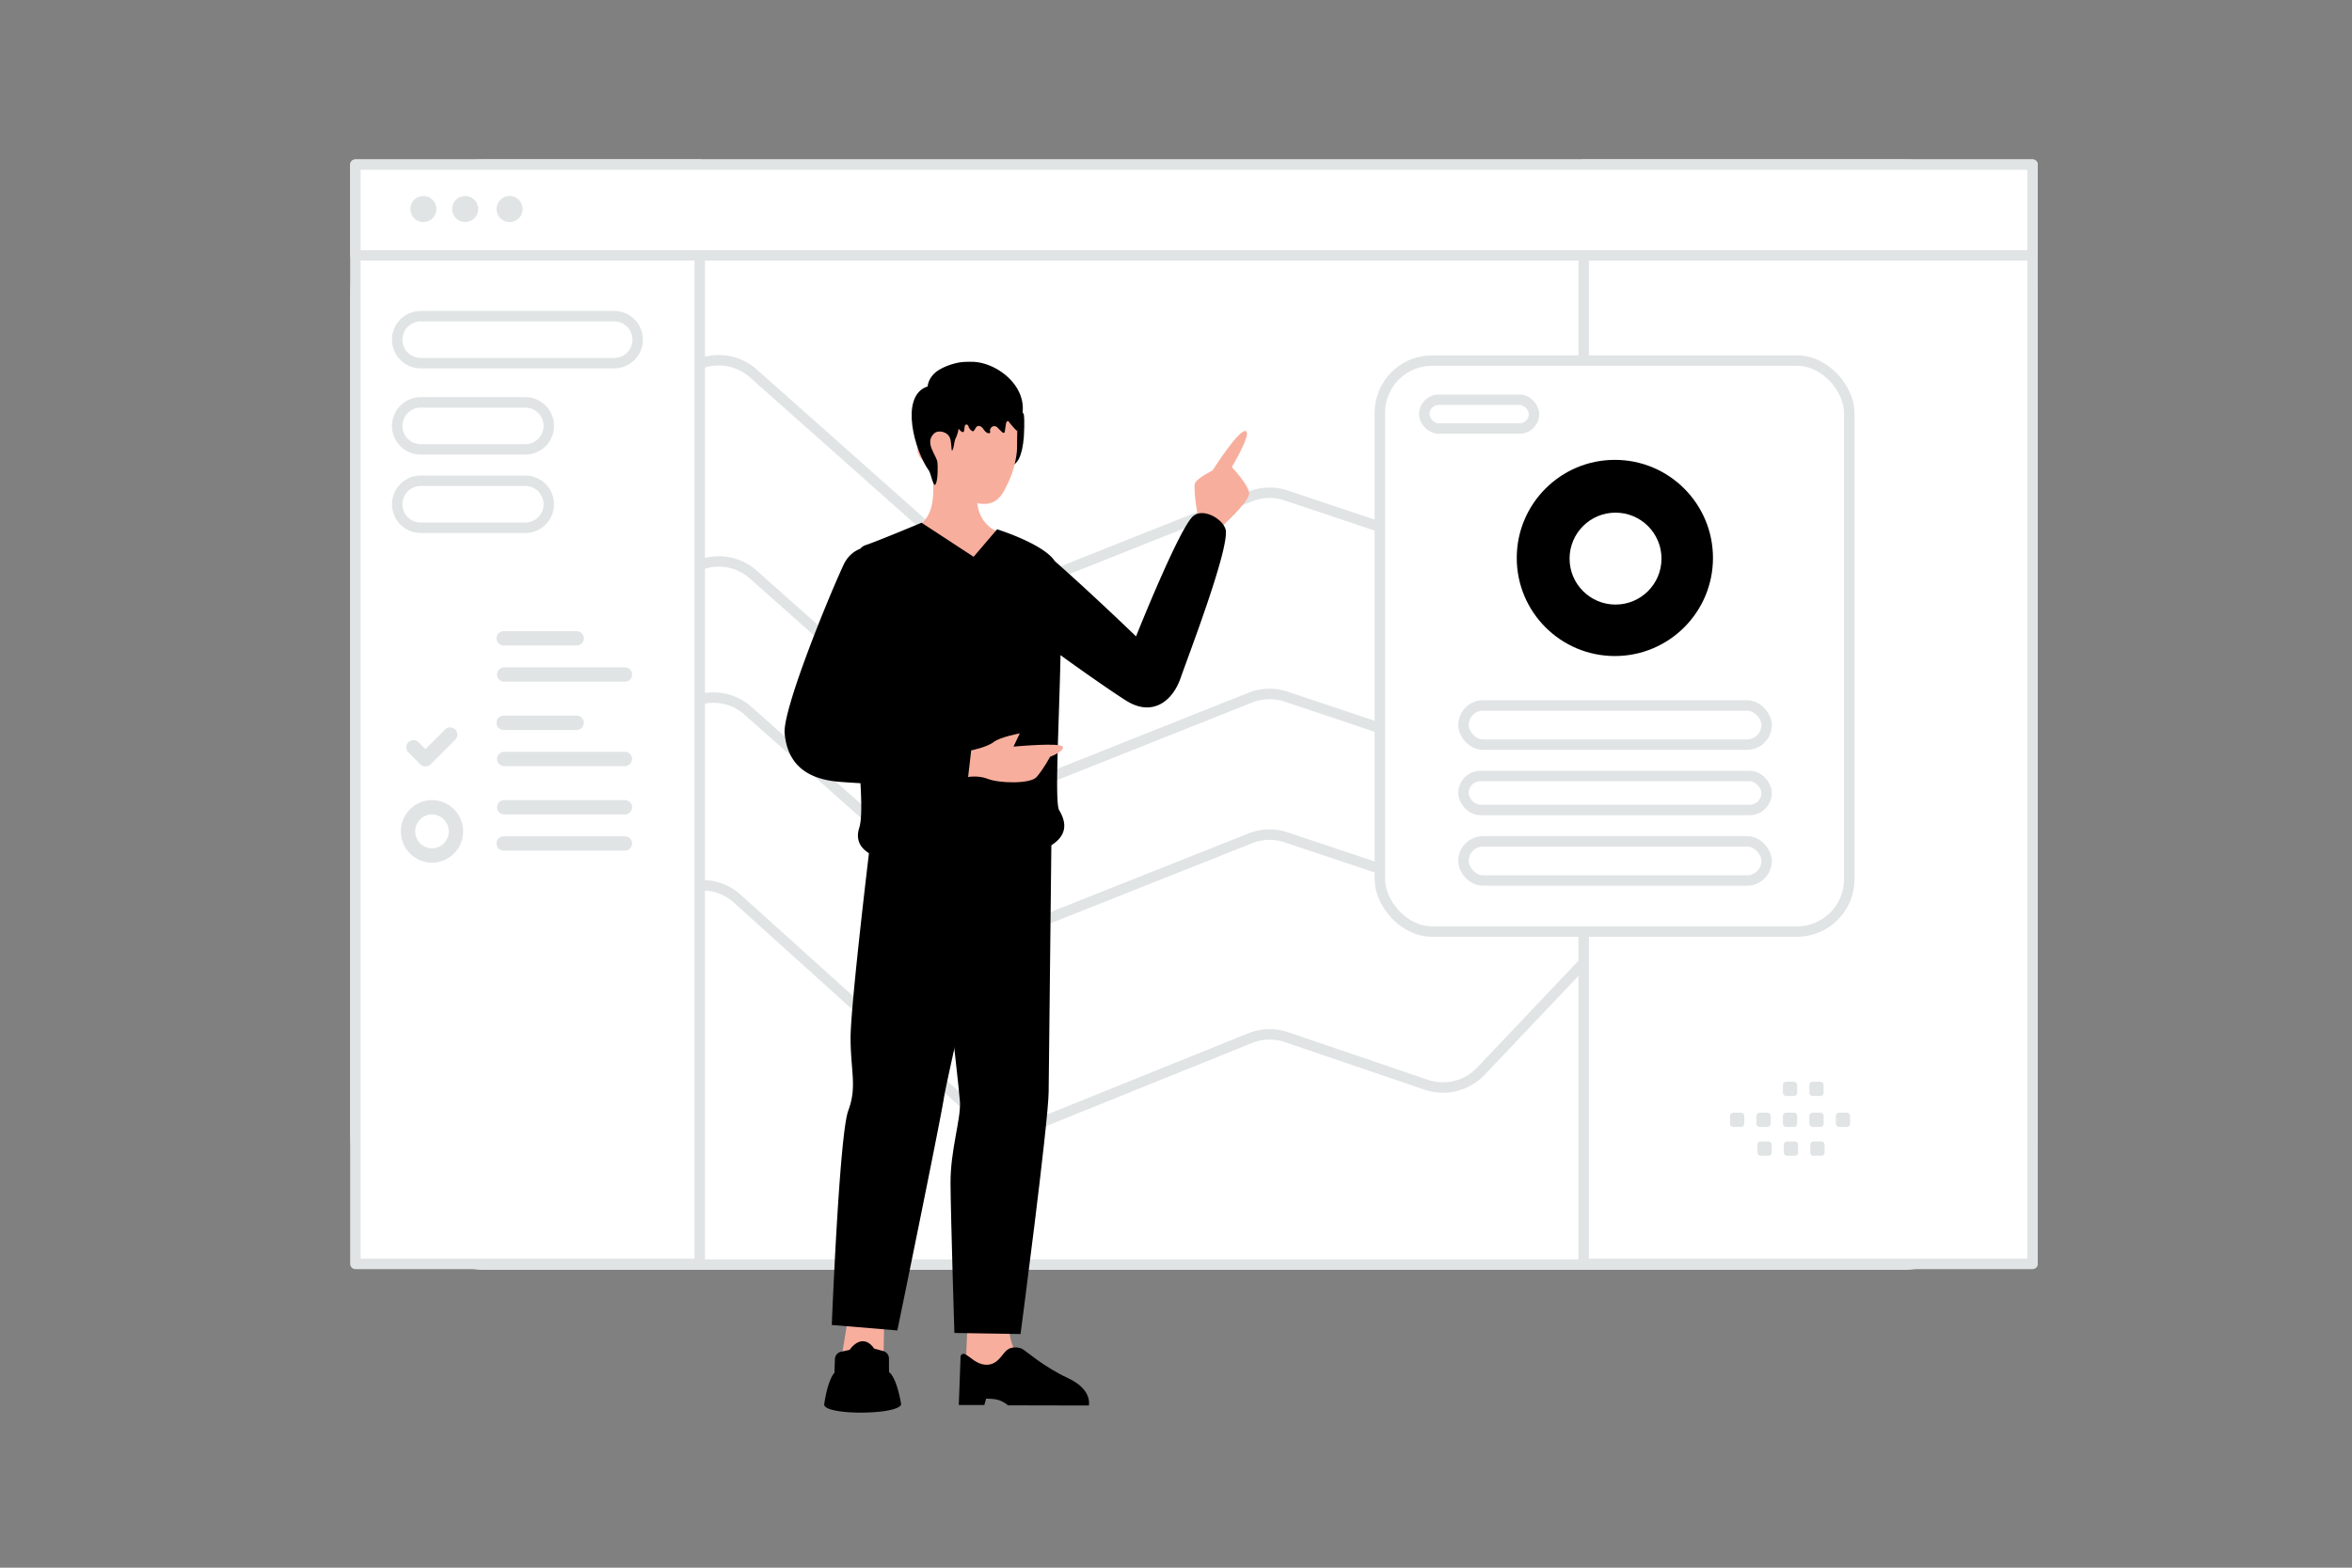 <svg width="900" height="600" viewBox="0 0 900 600" fill="none" xmlns="http://www.w3.org/2000/svg"><rect x="0" y="0" width="900" height="600" fill="#808080" stroke="none"/><path fill="transparent" d="M0 0h900v600H0z"/><path fill-rule="evenodd" clip-rule="evenodd" d="M136 113c0-27.614 22.386-50 50-50h541.758c27.614 0 50 22.386 50 50v320.729c0 27.615-22.386 50-50 50H186c-27.614 0-50-22.385-50-50V113z" fill="#fff" stroke="#E1E4E5" stroke-width="4" stroke-linecap="round" stroke-linejoin="round"/><path fill-rule="evenodd" clip-rule="evenodd" d="M185.065 404c-11.071 0-20.036-8.994-20-20.065l.195-59.704a20.004 20.004 0 0 1 2.397-9.429l89.753-166.404c6.126-11.358 21.244-14.027 30.889-5.455l86.16 76.576a19.999 19.999 0 0 0 20.681 3.634l83.287-33.142a19.999 19.999 0 0 1 13.759-.378l53.657 18.01a20 20 0 0 0 20.774-5.092l69.209-71.91a19.998 19.998 0 0 1 10.422-5.73l78.764-16.029c12.394-2.523 23.988 6.95 23.988 19.598V384c0 11.046-8.954 20-20 20H185.065z" fill="#fff" stroke="#E1E4E5" stroke-width="4" stroke-linecap="round" stroke-linejoin="round"/><path fill-rule="evenodd" clip-rule="evenodd" d="M185.065 481c-11.071 0-20.036-8.994-20-20.065l.195-59.704a20.004 20.004 0 0 1 2.397-9.429l89.753-166.404c6.126-11.358 21.244-14.027 30.889-5.455l86.16 76.576a19.999 19.999 0 0 0 20.681 3.634l83.287-33.142a19.999 19.999 0 0 1 13.759-.378l53.657 18.01a20 20 0 0 0 20.774-5.092l69.209-71.91a19.998 19.998 0 0 1 10.422-5.73l78.764-16.029c12.394-2.523 23.988 6.95 23.988 19.598V461c0 11.046-8.954 20-20 20H185.065z" fill="#fff" stroke="#E1E4E5" stroke-width="4" stroke-linecap="round" stroke-linejoin="round"/><path fill-rule="evenodd" clip-rule="evenodd" d="M185.074 481c-11.074 0-20.041-9-20-20.074l.179-48.187a19.994 19.994 0 0 1 3.593-11.363l87.703-125.814c6.845-9.82 20.726-11.468 29.68-3.523l88.238 78.287a20.001 20.001 0 0 0 20.657 3.626l83.313-33.095a20.003 20.003 0 0 1 13.738-.377l53.684 17.988a19.998 19.998 0 0 0 20.753-5.082l69.214-71.792a20.004 20.004 0 0 1 10.417-5.718l78.775-16.004c12.393-2.518 23.982 6.954 23.982 19.6V461c0 11.046-8.954 20-20 20H185.074z" fill="#fff" stroke="#E1E4E5" stroke-width="4" stroke-linecap="round" stroke-linejoin="round"/><path fill-rule="evenodd" clip-rule="evenodd" d="M185 484c-11.046 0-20-8.954-20-20v-37.23a20 20 0 0 1 7.395-15.527l83.722-67.968c7.651-6.211 18.685-5.923 26.002.677l92.272 83.239a19.999 19.999 0 0 0 20.886 3.694l83.062-33.549a20.005 20.005 0 0 1 13.94-.387l53.423 18.201a20 20 0 0 0 20.963-5.17l69.161-72.939a19.997 19.997 0 0 1 10.467-5.826l78.661-16.248c12.411-2.564 24.046 6.914 24.046 19.586V464c0 11.046-8.954 20-20 20H185z" fill="#fff" stroke="#E1E4E5" stroke-width="4" stroke-linecap="round" stroke-linejoin="round"/><path fill-rule="evenodd" clip-rule="evenodd" d="M136 63h131.758v420.729H136V63z" fill="#fff" stroke="#E1E4E5" stroke-width="4" stroke-linecap="round" stroke-linejoin="round"/><path d="M192.727 244.309h27.925m-27.708 13.854h46.18m-66.869 22.989-9.448 9.439-4.59-4.577m34.51-9.379h27.925m-27.708 13.854h46.18m-.001 32.325h-46.396m46.397-13.854h-46.18" stroke="#E1E4E5" stroke-width="5.5" stroke-linecap="round" stroke-linejoin="round"/><path clip-rule="evenodd" d="M165.236 327.432a9.236 9.236 0 1 0 0-18.472 9.237 9.237 0 0 0 0 18.472z" stroke="#E1E4E5" stroke-width="5.5" stroke-linecap="round" stroke-linejoin="round"/><path fill-rule="evenodd" clip-rule="evenodd" d="M152 130a9 9 0 0 1 9-9h74a9 9 0 0 1 9 9 9 9 0 0 1-9 9h-74a9 9 0 0 1-9-9zm0 33a9 9 0 0 1 9-9h40a9 9 0 0 1 9 9 9 9 0 0 1-9 9h-40a9 9 0 0 1-9-9zm0 30a9 9 0 0 1 9-9h40a9 9 0 0 1 9 9 9 9 0 0 1-9 9h-40a9 9 0 0 1-9-9zM606 63h171.758v420.729H606V63z" fill="#fff" stroke="#E1E4E5" stroke-width="4" stroke-linecap="round" stroke-linejoin="round"/><path fill-rule="evenodd" clip-rule="evenodd" d="M136 63h641.758v34.73H136V63z" fill="#fff" stroke="#E1E4E5" stroke-width="4" stroke-linecap="round" stroke-linejoin="round"/><circle cx="162" cy="80" r="4.5" fill="#E1E4E5" stroke="#E1E4E5" stroke-linecap="round" stroke-linejoin="round"/><circle cx="178" cy="80" r="4.5" fill="#E1E4E5" stroke="#E1E4E5" stroke-linecap="round" stroke-linejoin="round"/><circle cx="195" cy="80" r="4.5" fill="#E1E4E5" stroke="#E1E4E5" stroke-linecap="round" stroke-linejoin="round"/><path d="M380.526 171.749c-.612 2.448.2 4.992 1.539 7.13.946 1.51 2.27-.158 4.199-.425 2.984-.418 4.874-3.577 5.519-11.273.299-5.622.159-8.426-.155-8.917-1.114-1.757-3.981-2.344-6.242-2.175" fill="#000000"/><path fill-rule="evenodd" clip-rule="evenodd" d="M385.944 506.257s-.182 11.557 6.952 15.663 18.186 11.734 18.186 11.734l-42.044 1.417 1.199-28.918 15.707.104z" fill="#F8AE9D"/><path fill-rule="evenodd" clip-rule="evenodd" d="m367.571 518.993-.684 18.75h9.766l.669-2.416s3.677-.15 5.801.893c2.246 1.104 2.548 1.639 2.548 1.639l30.975.065s1.528-6.06-7.914-10.443c-9.442-4.385-16.317-10.607-17.623-11.244-1.316-.641-3.969-1.004-5.838.504-1.869 1.506-3.348 5.469-7.583 5.593-5.451.16-8.582-6.512-10.117-3.341zm-12.073-201.364s11.475 97.369 11.832 104.137c.357 6.769-3.686 18.45-3.607 31.111.078 12.661 1.476 57.283 1.476 57.283l25.314.413s10.638-80.636 10.753-92.728c.114-12.091 1.09-99.052 1.09-99.052l-46.858-1.164z" fill="#000000"/><path fill-rule="evenodd" clip-rule="evenodd" d="m324.539 504.226-4.933 29.958 18.186-.091.575-30.337-13.828.47z" fill="#F8AE9D"/><path fill-rule="evenodd" clip-rule="evenodd" d="M321.839 517.345a3 3 0 0 0-2.361 2.833l-.172 5.221c-2.597 2.887-3.811 11.279-3.919 12.064a.592.592 0 0 0-.006.126c.286 4.095 27.145 4.026 29.359.144a.66.66 0 0 0 .058-.442c-.245-1.505-1.724-9.898-4.611-12.162l-.019-5.165a2.999 2.999 0 0 0-2.22-2.886l-3.454-.929c-2.659-3.888-6.282-3.75-9.386.486l-3.269.71zm11.628-198.799s-8.104 66.432-7.994 79.153c.11 12.723 2.494 18.31-.899 27.436-3.393 9.126-6.287 81.97-6.287 81.97l25.092 2.09s16.03-77.947 17.773-88.754c1.743-10.807 23.287-102.812 23.287-102.812l-50.972.917z" fill="#000000"/><path fill-rule="evenodd" clip-rule="evenodd" d="M458.586 199.102s-2.095-11.675-1.342-14.039c.644-2.044 6.725-4.99 6.725-4.99s10.578-16.709 12.892-15.008c1.884 1.38-5.508 13.698-5.508 13.698s6.74 7.072 6.646 10.233c-.094 3.161-11.001 13.057-11.001 13.057l-8.412-2.951zm-108.713 2.743s6.966-1.635 7.208-13.05c.241-11.414.072-15.31.072-15.31l16.515-.277s.167 12.721.17 17.322c.006 10.018 7.445 12.724 7.445 12.724s-.618 10.953-14.522 11.735c-10.856.611-16.888-13.144-16.888-13.144z" fill="#F8AE9D"/><path fill-rule="evenodd" clip-rule="evenodd" d="M355.636 167.715c-6.845-.265-5.729 9.756 1.382 9.742 0 0 7.642 15.366 19.64 15.406 5.779.019 7.666-5.129 9.399-8.743 1.732-3.613 3.004-9.019 3.109-12.329.114-3.529.128-15.123.128-15.123l-33.925-.015.267 11.062z" fill="#F8AE9D"/><path fill-rule="evenodd" clip-rule="evenodd" d="M381.544 202.575s17.791 5.553 22.079 12.188c13.811 12.133 31.085 28.796 31.085 28.796s16.452-41.291 21.831-45.998c3.68-3.221 11.012.762 12.378 4.855 1.755 5.257-9.513 36.095-14.835 50.659l-.001.003c-1.03 2.82-1.838 5.03-2.284 6.325-3.245 9.415-11.141 14.815-20.75 8.831-3.873-2.412-15.399-10.316-25.232-17.481-.154 7.527-.413 15.459-.659 22.993-.598 18.303-1.119 34.252.133 36.324 6.202 10.272-2.044 17.324-29.346 19.915-27.302 2.591-51.524.469-47.129-13.239.917-2.857.905-9.005.448-16.993a323.167 323.167 0 0 1-8.018-.529c-11.394-.898-19.821-5.793-20.996-18.509-.824-8.904 16.14-50.707 22.501-64.452 1.488-3.216 3.789-5.218 6.396-6.217.606-.677 1.29-1.152 2.058-1.405 4.672-1.54 21.425-8.579 21.425-8.579l19.93 13.039 8.986-10.526zm-54.128 73.584a24.13 24.13 0 0 0-.044.116l.055.007-.011-.123z" fill="#000"/><path fill-rule="evenodd" clip-rule="evenodd" d="M371.637 287.191s6.079-1.222 8.567-3.175c2.487-1.953 10.021-3.333 10.021-3.333l-2.41 5.075s18.465-1.733 18.902.089c.438 1.821-4.903 3.801-4.903 3.801s-2.634 4.92-5.183 7.771c-2.413 2.699-14.398 2.378-18.6.694-3.63-1.455-7.578-.728-7.578-.728l1.184-10.194z" fill="#F8AE9D"/><path d="M357.498 157.126c1 1.309 2.763 1.597 4.216 1.856 1.953.348 2.919 1.073 3.933 3.018.642 1.243 1.284 2.604 2.432 3.277.936.551.908-.842 1.046-1.919a2.057 2.057 0 0 1 .059-.299c.223-.861 1.137-.717 1.402.132.243.77.764 1.421 1.426 1.783.108.059.223.111.338.089.155-.022.277-.17.378-.303.211-.277.42-.628.637-1 .715-1.229 2.078-.798 2.877.378.5.733 1.095 1.487 1.912 1.657.264.059.595.015.716-.244.156-.318-.087-.636-.047-.961.034-.304.162-.437.304-.696.554-.998 1.836-1.035 2.618-.203a29.376 29.376 0 0 0 1.7 1.668c.25.222.615.444.865.222.135-.119.169-.318.196-.511.142-.939.277-1.879.419-2.818.081-.525.358-1.213.831-1.08.23.067.365.311.493.533.156.281 2.933 3.484 2.987 3.24.432-1.82 1.318-3.477 1.75-5.297 2.798-11.71-9.615-21.126-19.096-21.178-2.108-.015-4.034.02-6.081.515-2.183.533-4.487 1.378-6.467 2.569-2.777 1.665-4.878 4.69-4.338 8.3" fill="#000000"/><path d="M365.207 153.341c1.337 1.529 1.691 3.68 1.815 5.712.184 3.065-.065 6.248-1.467 8.969-.4.774-.695 4.607-1.311 4.395-.197-.066-.164-3.038-.682-4.64-.799-2.482-4.482-3.429-6.14-1.86-2.647 2.495-1.094 5.527-.216 7.413.524 1.139 1.356 2.416 1.501 3.621.176 1.542.229 7.162-.767 8.472-.832 1.099-1.717-4.209-2.471-5.255-5.576-7.791-10.924-27.628-1.402-31.931 1.448-.655 5.917-.993 7.274-.159" fill="#000000"/><rect x="528" y="138" width="179.626" height="218.544" rx="20" fill="#fff" stroke="#E1E4E5" stroke-width="4" stroke-linecap="round" stroke-linejoin="round"/><mask id="a" mask-type="alpha" maskUnits="userSpaceOnUse" x="526" y="136" width="184" height="223"><path fill="#fff" stroke="#fff" stroke-width="4" stroke-linecap="round" stroke-linejoin="round" d="M528 138h179.626v218.544H528z"/></mask><g mask="url(#a)"><rect x="560" y="297" width="116" height="13" rx="6.5" fill="#fff" stroke="#E1E4E5" stroke-width="4" stroke-linecap="round" stroke-linejoin="round"/><rect x="560" y="270" width="116" height="15" rx="7.5" fill="#fff" stroke="#E1E4E5" stroke-width="4" stroke-linecap="round" stroke-linejoin="round"/><rect x="560" y="322" width="116" height="15" rx="7.5" fill="#fff" stroke="#E1E4E5" stroke-width="4" stroke-linecap="round" stroke-linejoin="round"/><rect x="545" y="153" width="42" height="11" rx="5.5" fill="#fff" stroke="#E1E4E5" stroke-width="4" stroke-linecap="round" stroke-linejoin="round"/><path fill-rule="evenodd" clip-rule="evenodd" d="M617.933 176c20.733 0 37.541 16.808 37.541 37.542 0 20.733-16.808 37.541-37.541 37.541-20.734 0-37.542-16.808-37.542-37.541 0-20.734 16.808-37.542 37.542-37.542zm.254 20.208c-9.714 0-17.588 7.874-17.588 17.588 0 9.714 7.874 17.589 17.588 17.589 9.714 0 17.588-7.875 17.588-17.589 0-9.714-7.874-17.588-17.588-17.588z" fill="#000"/></g><path fill-rule="evenodd" clip-rule="evenodd" d="M663.273 425.851h2.918c.706 0 1.274.574 1.274 1.273v2.918c0 .706-.574 1.274-1.274 1.274h-2.918a1.278 1.278 0 0 1-1.273-1.274v-2.918a1.27 1.27 0 0 1 1.273-1.273zm10.117 0h2.918c.7 0 1.274.574 1.274 1.273v2.918c0 .706-.574 1.274-1.274 1.274h-2.918a1.278 1.278 0 0 1-1.273-1.274v-2.918c0-.699.574-1.273 1.273-1.273zm10.123 0h2.918c.699 0 1.273.574 1.273 1.273v2.918c0 .706-.574 1.274-1.273 1.274h-2.918c-.7 0-1.274-.574-1.274-1.274v-2.918a1.27 1.27 0 0 1 1.274-1.273zm10.117 0h2.917c.7 0 1.274.574 1.274 1.273v2.918c0 .706-.574 1.274-1.274 1.274h-2.917a1.28 1.28 0 0 1-1.28-1.274v-2.918a1.288 1.288 0 0 1 1.28-1.273zm10.116 0h2.918c.706 0 1.28.574 1.28 1.273v2.918c0 .706-.574 1.274-1.28 1.274h-2.918a1.278 1.278 0 0 1-1.273-1.274v-2.918c0-.699.574-1.273 1.273-1.273zm-29.985 11.031h2.918c.699 0 1.273.574 1.273 1.274v2.924c0 .699-.574 1.273-1.273 1.273h-2.918a1.275 1.275 0 0 1-1.274-1.273v-2.918a1.272 1.272 0 0 1 1.274-1.28zm10.117 0h2.918c.699 0 1.273.574 1.273 1.274v2.924c0 .699-.574 1.273-1.273 1.273h-2.918c-.7 0-1.274-.574-1.274-1.273v-2.918a1.272 1.272 0 0 1 1.274-1.28zm10.117 0h2.917c.706 0 1.28.574 1.28 1.274v2.924a1.28 1.28 0 0 1-1.28 1.273h-2.917c-.7 0-1.274-.574-1.274-1.273v-2.918c0-.706.574-1.28 1.274-1.28zM683.513 414h2.918c.699 0 1.273.574 1.273 1.274v2.917c0 .706-.574 1.274-1.273 1.274h-2.918c-.7 0-1.274-.574-1.274-1.274v-2.917a1.27 1.27 0 0 1 1.274-1.274zm10.117 0h2.917c.7 0 1.274.574 1.274 1.274v2.917c0 .706-.574 1.274-1.274 1.274h-2.917a1.28 1.28 0 0 1-1.28-1.274v-2.917c.006-.7.58-1.274 1.28-1.274z" fill="#E1E4E5"/></svg>